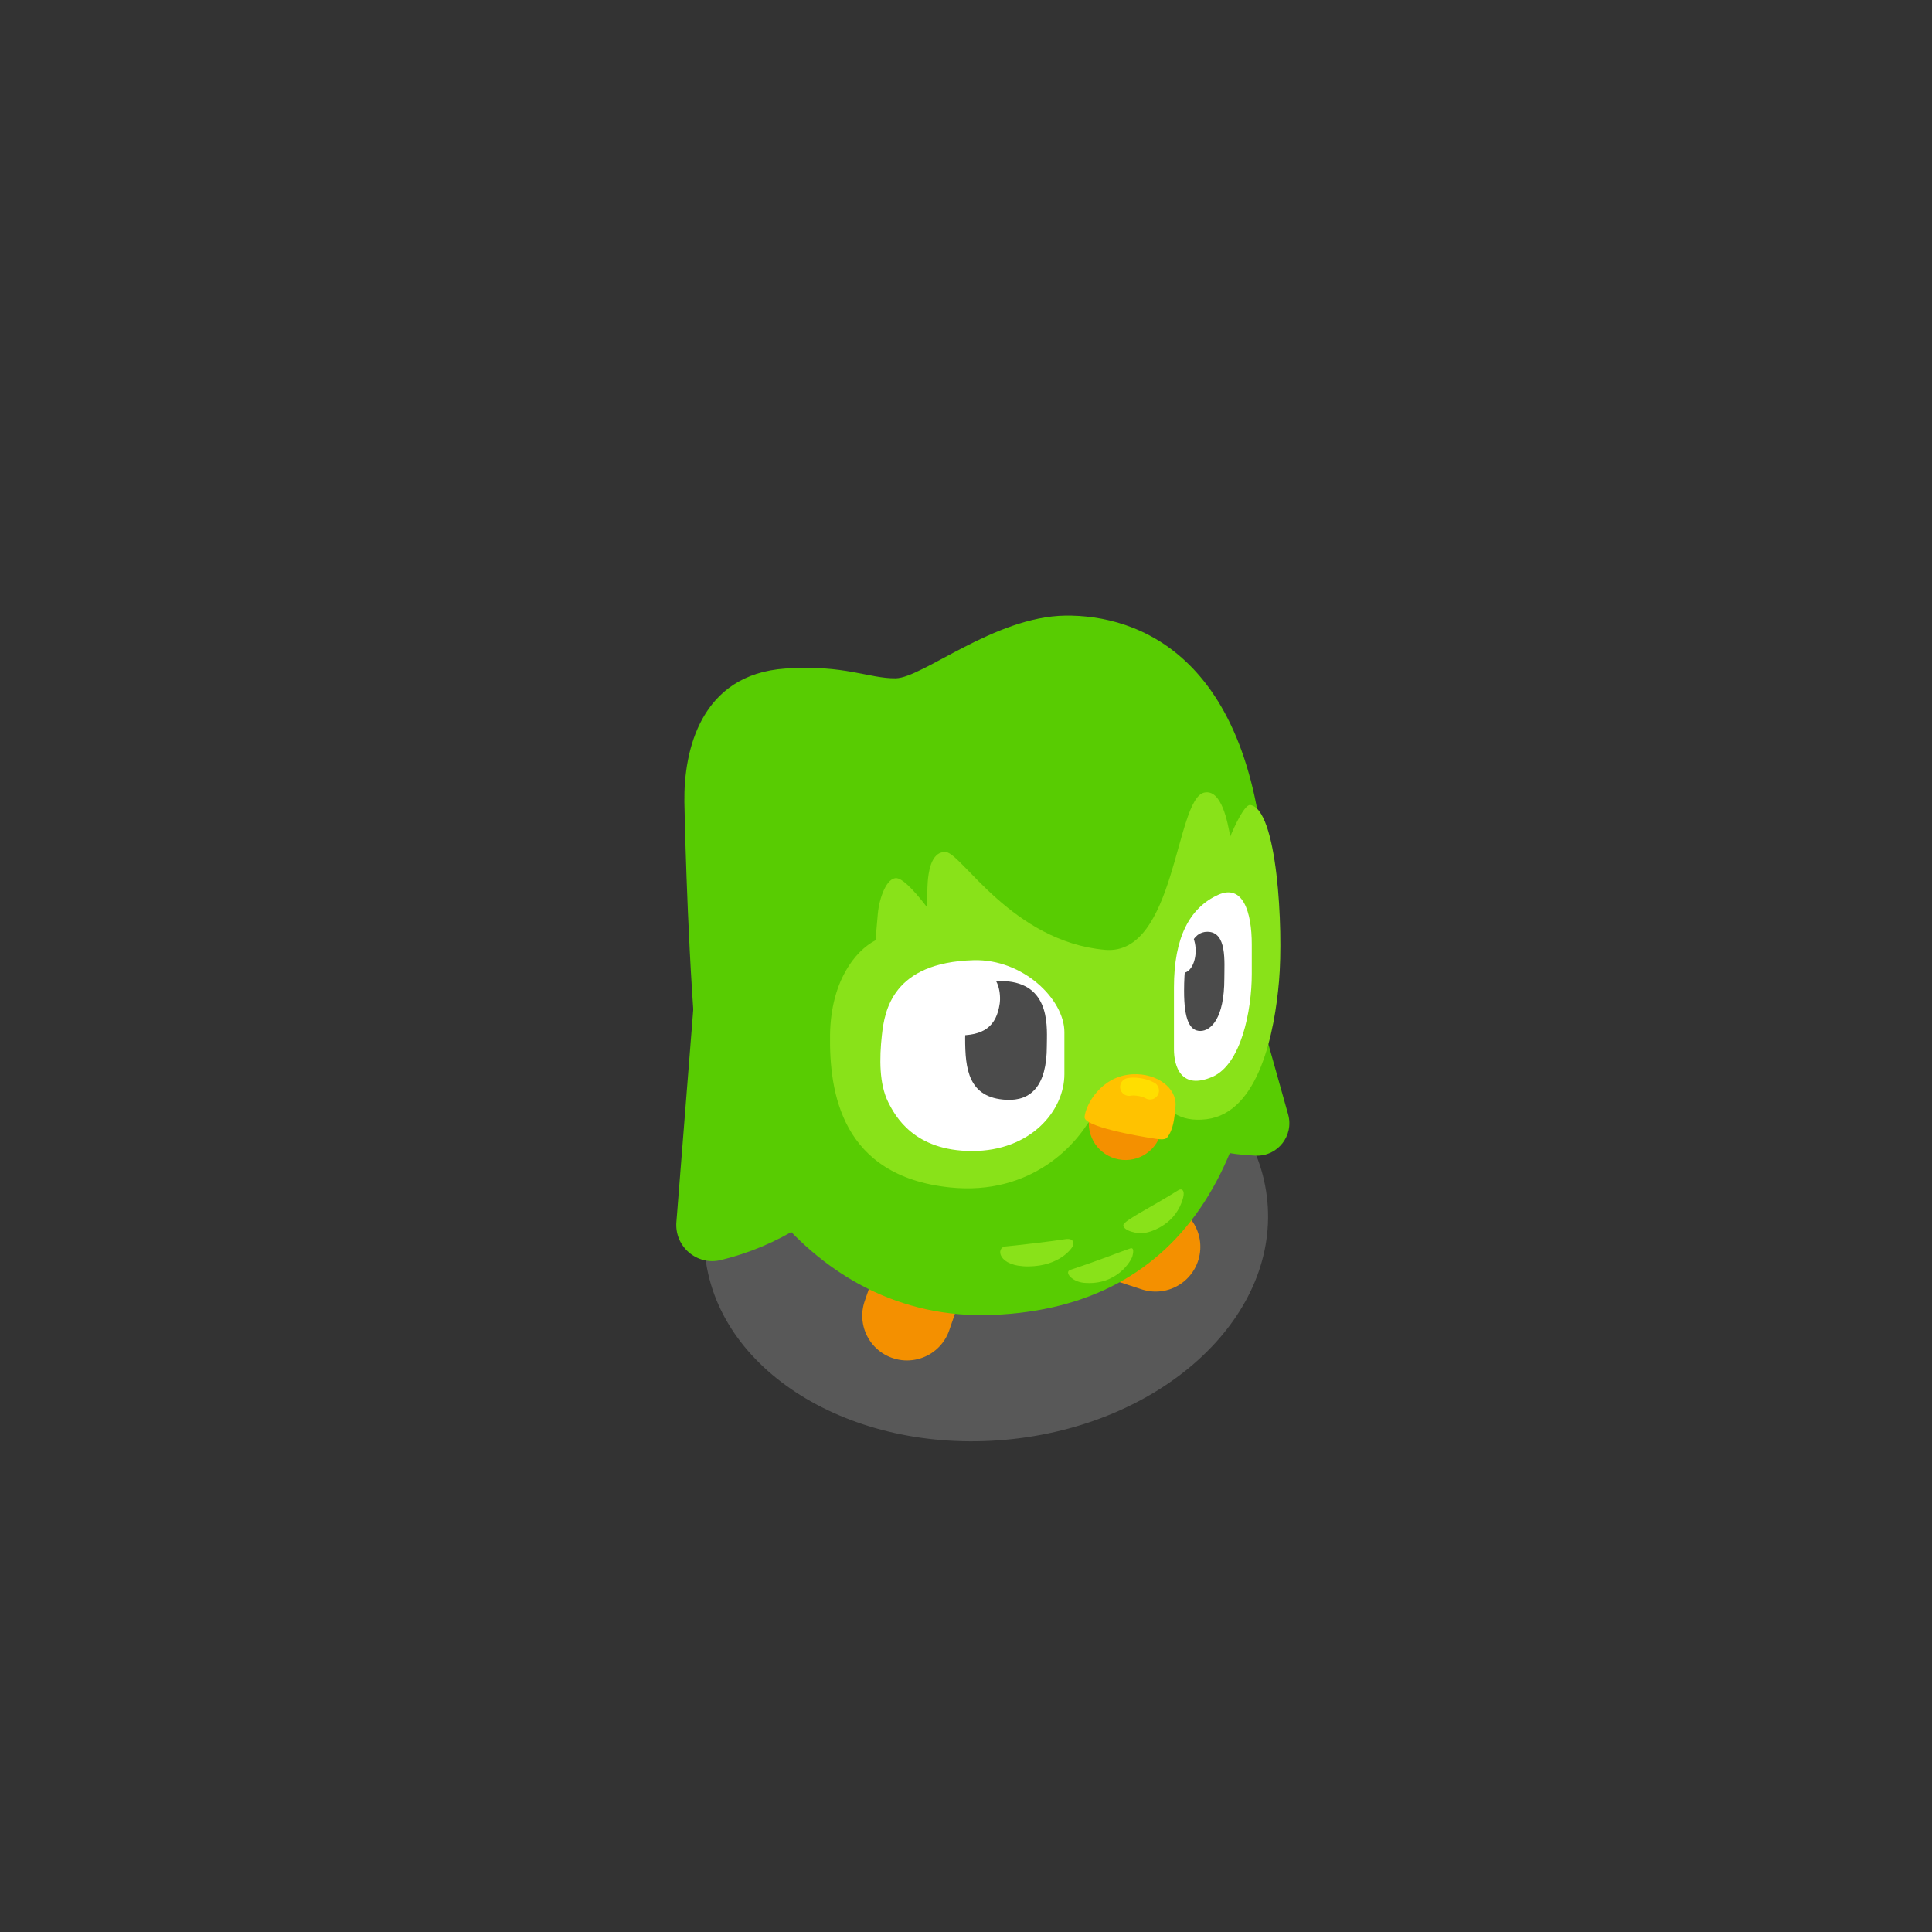<svg xmlns="http://www.w3.org/2000/svg" xmlns:xlink="http://www.w3.org/1999/xlink" viewBox="0 0 1080 1080" width="1080" height="1080" preserveAspectRatio="xMidYMid meet" style="width: 100%; height: 100%; transform: translate3d(0px, 0px, 0px); content-visibility: visible;"><rect x="0" y="0" width="1080" height="1080" fill="#333333" stroke="none"/><defs><clipPath id="__lottie_element_2"><rect width="1080" height="1080" x="0" y="0"/></clipPath><g id="__lottie_element_27"><g transform="matrix(1,0,0,1,540,540)" opacity="1" style="display: block;"><path fill="rgb(255,255,255)" fill-opacity="1" d=" M-47,38.44 C-45.5,25 -41.067,-2.022 4.295,-3.25 C32,-4 55,18.768 55,36.943 C55,41.751 55,55.25 55,60.415 C55,81.042 36.018,103.43 3.467,103.43 C-29,103.43 -39.568,83.996 -43.5,76.074 C-48.5,66 -48.5,51.88 -47,38.44z M116.25,11.94 C116.25,-15.928 125,-32.5 140.898,-39.75 C154.754,-46.069 159.75,-30.233 159.75,-12.058 C159.75,-7.25 159.75,-0.75 159.75,4.415 C159.75,25.042 153.75,55 137.773,61.93 C120.184,69.559 116.25,56 116.25,46.574 C116.25,37.148 116.25,11.94 116.25,11.94z"/></g></g><mask id="__lottie_element_27_1" mask-type="alpha"><use xmlns:ns1="http://www.w3.org/1999/xlink" ns1:href="#__lottie_element_27"/></mask></defs><g clip-path="url(#__lottie_element_2)"><g transform="matrix(1,0,0,1,540,540)" opacity="0.3" style="display: block;"><path fill="rgb(175,175,175)" fill-opacity="1" d=" M0.564,27.07 C87.409,19.266 162.596,66.171 168.496,131.835 C174.396,197.499 108.777,257.056 21.932,264.86 C-64.913,272.664 -140.099,225.759 -145.999,160.095 C-151.899,94.431 -86.281,34.874 0.564,27.07z"/></g><g style="display: none;"><path/></g><g style="display: none;"><path/></g><g style="display: none;"><path/></g><g style="display: none;"><path stroke-linecap="round" stroke-linejoin="miter" fill-opacity="0" stroke-miterlimit="4"/></g><g transform="matrix(-0.423,-0.906,0.906,-0.423,535.117,353.736)" opacity="1" style="display: block;"><path fill="rgb(88,204,2)" fill-opacity="1" d=" M-232.055,-281.644 C-232.055,-281.644 -8.608,-154.885 -8.608,-154.885 C3.369,-148.091 5.277,-131.639 -4.841,-122.394 C-53.455,-77.977 -126.45,-69.668 -185.484,-103.158 C-244.519,-136.647 -274.911,-203.604 -261.832,-268.18 C-259.11,-281.62 -244.032,-288.438 -232.055,-281.644z"/></g><g transform="matrix(-0.438,0.899,-0.899,-0.438,524.951,319.667)" opacity="1" style="display: block;"><path fill="rgb(88,204,2)" fill-opacity="1" d=" M15.002,-155.038 C15.002,-155.038 187.167,-308.229 187.167,-308.229 C196.395,-316.441 210.92,-313.311 215.851,-302.049 C239.543,-247.937 225.527,-183.541 180.041,-143.069 C134.555,-102.595 68.912,-96.111 17.841,-125.861 C7.212,-132.053 5.774,-146.827 15.002,-155.038z"/></g><g style="display: none;"><path stroke-linecap="round" stroke-linejoin="round" fill-opacity="0"/></g><g transform="matrix(1,0,0,1,540,540)" opacity="1" style="display: block;"><path stroke-linecap="round" stroke-linejoin="round" fill-opacity="0" stroke="rgb(244,144,0)" stroke-opacity="1" stroke-width="50" d=" M106,157 C106,157 -7,120 -7,120 C-7,120 -33,195.5 -33,195.5"/></g><g transform="matrix(1,0,0,1,546,746)" opacity="1" style="display: block;"><g opacity="1" transform="matrix(1,0,0,1,0,0)"><path fill="rgb(88,204,2)" fill-opacity="1" d=" M-45.288,-366.822 C-60.236,-366.627 -73.873,-374.564 -107.014,-372.277 C-154.5,-369 -163.799,-326.25 -163.429,-297.864 C-163.429,-297.864 -162.166,-228.58 -157.583,-169.79 C-153,-111 -96.724,-6.414 9.388,-10.957 C115.5,-15.5 166.5,-96.5 161.811,-244.529 C157.511,-380.289 89.074,-402.388 49.515,-401.873 C9.956,-401.358 -30.34,-367.017 -45.288,-366.822z"/></g><g opacity="1" transform="matrix(1,0,0,1,0,0)"><path fill="rgb(137,226,25)" fill-opacity="1" d=" M16.064,-49.224 C21.513,-49.727 41.555,-52.019 49.481,-53.292 C54.087,-53.967 54.299,-51.296 53.945,-49.973 C53.497,-48.297 46.433,-38.234 28.995,-38.065 C11.555,-37.896 10.615,-48.721 16.064,-49.224z M81.962,-61.128 C82.04,-63.703 98.343,-71.547 112.58,-80.61 C114.705,-81.963 116.443,-80.529 115.371,-76.46 C111.543,-61.932 98.326,-57.517 93.898,-56.769 C89.809,-56.078 81.868,-58.013 81.962,-61.128z M52.383,-36.159 C48.632,-34.916 53.301,-29.467 59.984,-28.89 C78.48,-27.292 86.447,-41.406 87.054,-43.854 C87.419,-45.329 88.205,-48.936 85.789,-48.115 C79.414,-45.947 69.712,-41.899 52.383,-36.159z"/></g></g><g transform="matrix(0.996,0.087,-0.087,0.996,525.521,787.329)" opacity="1" style="display: block;"><path fill="rgb(137,226,25)" fill-opacity="1" d=" M-32.512,-292.8 C-32.512,-296.424 -32.663,-310.165 -23.754,-310.165 C-14.996,-310.165 17.639,-263.472 69.583,-263.472 C109.296,-263.472 101.273,-350.991 117.179,-355.894 C126.67,-358.82 131.675,-340.391 133.789,-332.64 C135.601,-338.579 140.01,-350.609 143.151,-351.213 C158.613,-351.213 167.957,-283.81 167.993,-254.546 C168.028,-226.305 163.391,-180.255 134.359,-174.074 C118.408,-170.678 112.032,-178.896 112.032,-178.896 C112.032,-178.896 71.724,-173.442 71.724,-173.442 C64.476,-153.812 40.428,-122.82 -5.29,-123.586 C-66.285,-124.608 -77.193,-170.662 -79.488,-202.894 C-81.603,-232.601 -69.636,-250.714 -58.759,-257.614 C-58.759,-257.614 -58.759,-272.261 -58.759,-272.261 C-58.759,-281.774 -55.437,-293.25 -50.001,-293.25 C-45.652,-293.25 -36.287,-283.69 -31.606,-278.455 C-31.908,-282.029 -32.512,-289.901 -32.512,-292.8z"/></g><g style="display: none;"><g><path/></g><g><path stroke-linecap="round" stroke-linejoin="miter" fill-opacity="0" stroke-miterlimit="4"/></g></g><g transform="matrix(1,0,0,1,540,540)" opacity="1" style="display: block;"><path fill="rgb(255,255,255)" fill-opacity="1" d=" M-47,38.44 C-45.5,25 -41.067,-2.022 4.295,-3.25 C32,-4 55,18.768 55,36.943 C55,41.751 55,55.25 55,60.415 C55,81.042 36.018,103.43 3.467,103.43 C-29,103.43 -39.568,83.996 -43.5,76.074 C-48.5,66 -48.5,51.88 -47,38.44z M116.25,11.94 C116.25,-15.928 125,-32.5 140.898,-39.75 C154.754,-46.069 159.75,-30.233 159.75,-12.058 C159.75,-7.25 159.75,-0.75 159.75,4.415 C159.75,25.042 153.75,55 137.773,61.93 C120.184,69.559 116.25,56 116.25,46.574 C116.25,37.148 116.25,11.94 116.25,11.94z"/></g><g mask="url(#__lottie_element_27_1)" style="display: block;"><g transform="matrix(1,0,0,1,540,540)" opacity="1"><g opacity="1" transform="matrix(1,0,0,1,0,0)"><path fill="rgb(75,75,75)" fill-opacity="1" d=" M-0.476,40.416 C-0.476,16.512 6.75,6.75 23.642,8.621 C47.719,11.288 45.185,35.325 45.185,44.801 C45.185,67.066 36.285,75.484 22.584,74.806 C1.25,73.75 -0.476,57.5 -0.476,40.416z M121.905,13.916 C121.905,-9.988 126.864,-19.129 134.939,-19.129 C146.002,-19.129 144.412,-2.425 144.412,7.051 C144.412,29.316 136.891,36.306 130.978,36.306 C125.065,36.306 121.905,30.003 121.905,13.916z"/></g><g opacity="1" transform="matrix(1,0,0,1,0,0)"><path fill="rgb(255,255,255)" fill-opacity="1" d=" M-5.658,38.75 C10.25,39.25 17,33.5 18.838,21.058 C19.616,15.792 18.25,5 11.037,4.397 C-1.096,3.25 -19.318,38.321 -5.658,38.75z M121.302,3.815 C125.213,3.815 128.384,-1.725 128.384,-8.56 C128.384,-12.473 127.344,-15.962 125.722,-18.23 C122.25,-19 117.391,3.815 121.302,3.815z"/></g></g></g><g transform="matrix(1,0,0,1,538.136,519.031)" opacity="1" style="display: block;"><path fill="rgb(137,226,25)" fill-opacity="1" d=" M136.5,-27 C119.746,-18.902 112.5,22 88,29 C63.5,36 60.998,11.554 6.5,9.5 C-34.136,7.969 -44.136,12.469 -53.864,21 C-30.136,-0.031 11.364,5.469 87.5,30 C132.364,-26.031 141.864,-32.031 166.136,-30 C164.5,-62.031 166.5,-41.5 136.5,-27z M167,64.5 C167,64.5 157.364,96.969 93,95 C4.364,153.969 -50,121.5 -50,121.5 C-50,121.5 -27.636,132.5 4,132.5 C35.636,132.5 73.5,85 91,80.5 C108.5,76 122.136,97.031 140,90 C157.864,82.969 167,64.5 167,64.5z"/></g><g transform="matrix(0.996,0.087,-0.087,0.996,525.521,787.329)" opacity="1" style="display: block;"><g opacity="1" transform="matrix(1,0,0,1,0,0)"><path fill="rgb(244,144,0)" fill-opacity="1" d=" M89.401,-188.383 C100.743,-188.383 109.937,-179.189 109.937,-167.847 C109.937,-156.505 100.743,-147.311 89.401,-147.311 C78.059,-147.311 68.865,-156.505 68.865,-167.847 C68.865,-179.189 78.059,-188.383 89.401,-188.383z"/></g><g opacity="1" transform="matrix(1,0,0,1,0,0)"><path fill="rgb(176,104,0)" fill-opacity="1" d=" M89.401,-190.374 C96.352,-190.374 101.988,-184.738 101.988,-177.787 C101.988,-170.836 96.352,-165.201 89.401,-165.201 C82.45,-165.201 76.815,-170.836 76.815,-177.787 C76.815,-184.738 82.45,-190.374 89.401,-190.374z"/></g><g opacity="1" transform="matrix(1,0,0,1,0,0)"><path fill="rgb(255,184,209)" fill-opacity="1" d=" M82.031,-182.828 C88.982,-182.894 94.965,-177.184 94.617,-170.241 C94.483,-167.576 95.302,-165.389 89.152,-165.179 C83.399,-164.982 76.556,-170.274 76.929,-177.923 C77.023,-179.841 75.964,-182.77 82.031,-182.828z"/></g><g opacity="1" transform="matrix(1,0,0,1,0,0)"><path fill="rgb(255,194,0)" fill-opacity="1" d=" M116.42,-179.813 C116.42,-189.779 104.669,-197.453 90.872,-195.494 C73.53,-193.032 66.288,-176.305 66.288,-169.359 C66.288,-164.143 94.999,-161.387 107.817,-160.629 C109.322,-160.54 112.358,-160.584 113.199,-161.837 C116.401,-166.608 116.42,-172.876 116.42,-179.813z"/></g><g opacity="1" transform="matrix(1,0,0,1,0,0)"><path stroke-linecap="round" stroke-linejoin="round" fill-opacity="0" stroke="rgb(255,222,0)" stroke-opacity="1" stroke-width="10" d=" M89.615,-188.279 C91.729,-188.99 97.394,-189.149 101.476,-187.284"/></g></g><g style="display: none;"><g><path/></g><g><path stroke-linecap="round" stroke-linejoin="miter" fill-opacity="0" stroke-miterlimit="4"/></g></g><g style="display: none;"><path stroke-linecap="round" stroke-linejoin="round" fill-opacity="0"/></g><g style="display: none;"><path stroke-linecap="round" stroke-linejoin="miter" fill-opacity="0" stroke-miterlimit="10"/></g><g style="display: none;"><path stroke-linecap="round" stroke-linejoin="miter" fill-opacity="0" stroke-miterlimit="10"/></g></g></svg>